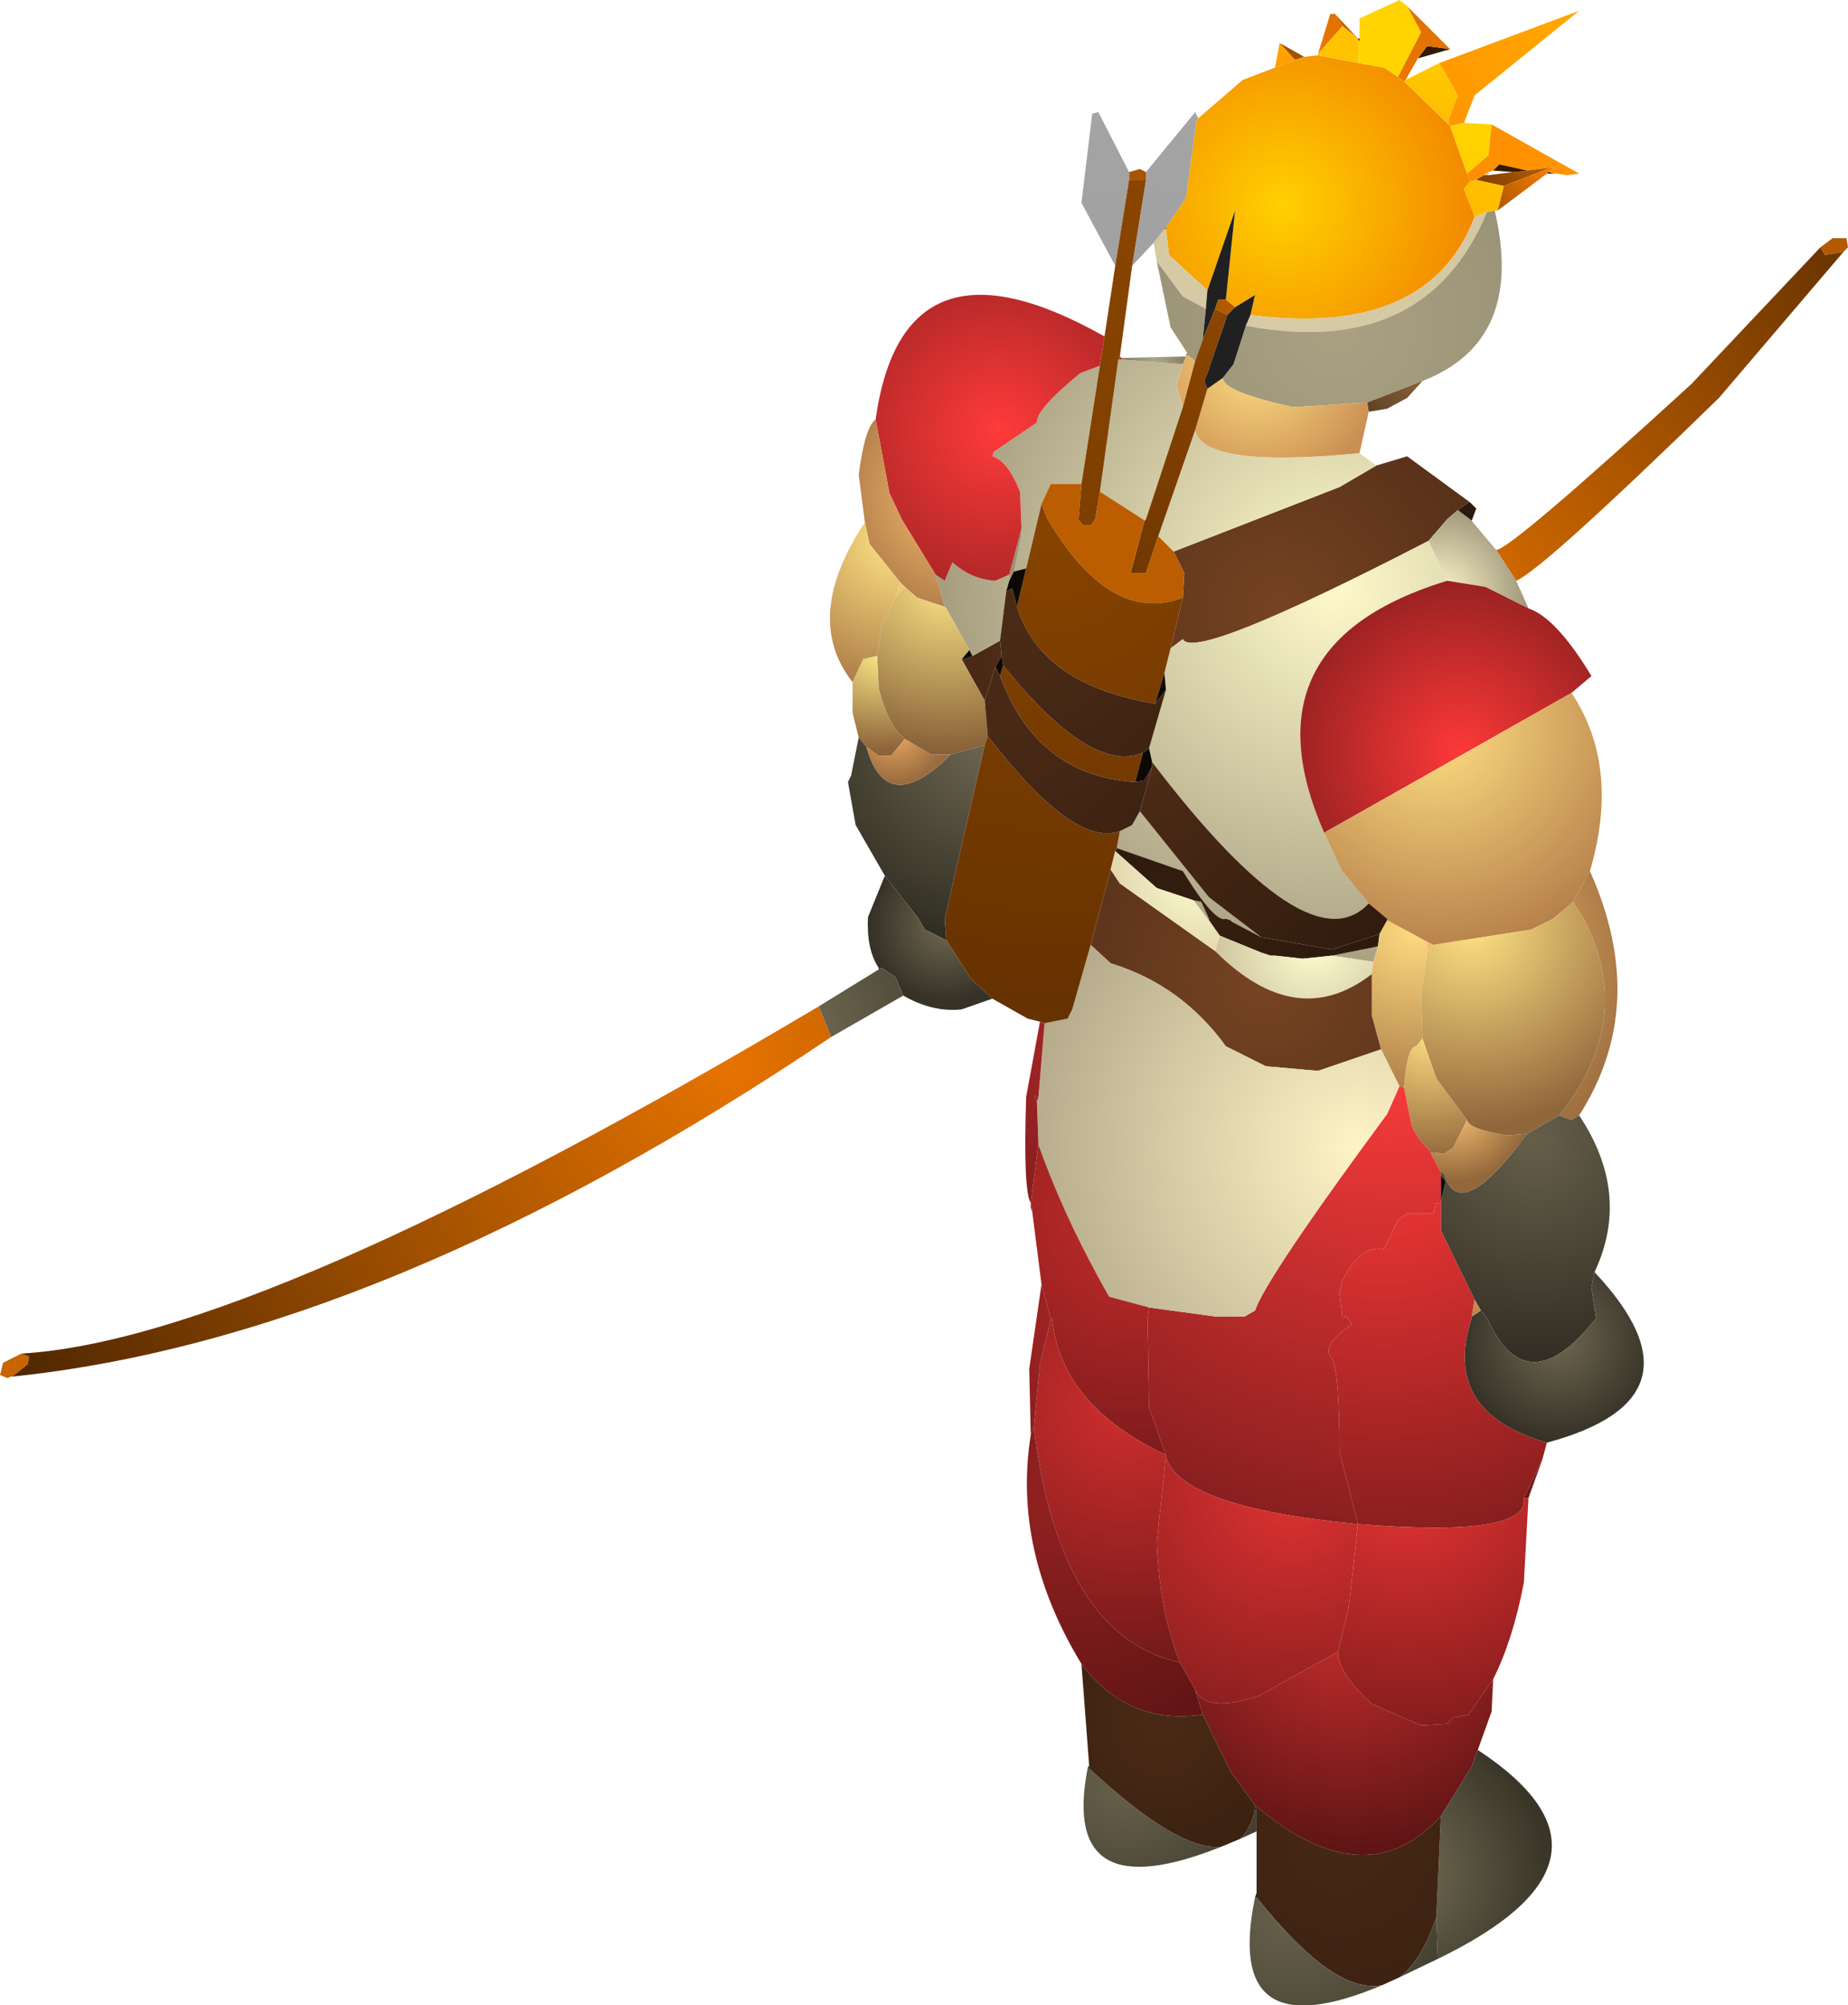 <?xml version="1.0" encoding="UTF-8" standalone="no"?>
<svg xmlns:ffdec="https://www.free-decompiler.com/flash" xmlns:xlink="http://www.w3.org/1999/xlink" ffdec:objectType="shape" height="65.25px" width="60.15px" xmlns="http://www.w3.org/2000/svg">
  <g transform="matrix(1.0, 0.0, 0.0, 1.0, 40.9, 57.85)">
    <path d="M5.25 -55.95 L5.55 -56.35 6.3 -56.25 5.25 -55.95" fill="url(#gradient0)" fill-rule="evenodd" stroke="none"/>
    <path d="M6.3 -56.25 L5.55 -56.35 5.25 -55.95 4.85 -55.25 4.8 -55.2 4.6 -55.35 5.35 -56.8 4.9 -57.65 6.3 -56.25" fill="url(#gradient1)" fill-rule="evenodd" stroke="none"/>
    <path d="M1.55 -56.0 L1.25 -55.9 0.75 -56.45 1.55 -56.0" fill="url(#gradient2)" fill-rule="evenodd" stroke="none"/>
    <path d="M4.6 -55.35 L4.8 -55.2 6.25 -53.8 6.3 -53.75 6.85 -52.2 6.95 -51.95 6.75 -51.7 7.1 -50.8 Q5.6 -46.85 -0.2 -47.6 L-0.05 -48.25 -0.7 -47.85 -1.0 -48.1 -0.7 -51.0 -1.6 -48.4 -2.85 -49.55 -2.95 -50.4 -2.95 -50.45 -2.3 -51.4 -1.95 -53.95 -1.9 -54.0 -0.45 -55.25 0.6 -55.65 1.25 -55.9 1.55 -56.0 2.0 -56.05 3.3 -55.8 4.15 -55.65 4.6 -55.35" fill="url(#gradient3)" fill-rule="evenodd" stroke="none"/>
    <path d="M0.75 -56.45 L1.25 -55.9 0.6 -55.65 0.75 -56.45" fill="url(#gradient4)" fill-rule="evenodd" stroke="none"/>
    <path d="M2.0 -56.1 L2.4 -57.4 2.55 -57.4 2.8 -57.0 2.0 -56.1" fill="url(#gradient5)" fill-rule="evenodd" stroke="none"/>
    <path d="M2.0 -56.1 L2.8 -57.0 3.25 -56.65 3.3 -56.6 3.35 -56.5 3.3 -55.8 2.0 -56.05 2.0 -56.1" fill="url(#gradient6)" fill-rule="evenodd" stroke="none"/>
    <path d="M4.9 -57.65 L5.35 -56.8 4.6 -55.35 4.15 -55.65 3.3 -55.8 3.35 -56.5 3.35 -56.6 3.35 -57.25 4.65 -57.85 4.9 -57.65" fill="url(#gradient7)" fill-rule="evenodd" stroke="none"/>
    <path d="M3.3 -56.6 L3.35 -56.6 3.35 -56.5 3.3 -56.6" fill="url(#gradient8)" fill-rule="evenodd" stroke="none"/>
    <path d="M2.8 -57.0 L2.55 -57.4 3.25 -56.65 2.8 -57.0" fill="url(#gradient9)" fill-rule="evenodd" stroke="none"/>
    <path d="M4.8 -55.2 L4.85 -55.25 5.95 -55.8 6.55 -54.75 6.25 -53.95 6.25 -53.8 4.8 -55.2" fill="url(#gradient10)" fill-rule="evenodd" stroke="none"/>
    <path d="M6.85 -52.2 L6.3 -53.75 6.75 -53.85 7.65 -53.8 7.55 -52.8 6.85 -52.2" fill="url(#gradient11)" fill-rule="evenodd" stroke="none"/>
    <path d="M6.3 -53.75 L6.25 -53.8 6.25 -53.95 6.55 -54.75 5.95 -55.8 10.5 -57.5 7.1 -54.75 6.75 -53.85 6.3 -53.75" fill="url(#gradient12)" fill-rule="evenodd" stroke="none"/>
    <path d="M7.1 -50.8 L6.75 -51.7 6.95 -51.95 7.15 -52.0 8.05 -51.8 7.85 -51.0 7.75 -51.0 7.5 -50.95 7.1 -50.8" fill="url(#gradient13)" fill-rule="evenodd" stroke="none"/>
    <path d="M6.95 -51.95 L6.85 -52.2 7.55 -52.8 7.65 -53.8 10.5 -52.2 10.1 -52.15 9.75 -52.2 9.7 -52.2 9.5 -52.25 9.7 -52.4 9.6 -52.4 8.8 -52.3 7.9 -52.5 7.7 -52.3 7.55 -52.25 7.4 -52.15 7.15 -52.0 6.95 -51.95" fill="url(#gradient14)" fill-rule="evenodd" stroke="none"/>
    <path d="M7.4 -52.15 L7.55 -52.15 8.35 -52.25 8.8 -52.3 9.6 -52.4 8.05 -51.8 7.15 -52.0 7.4 -52.15" fill="url(#gradient15)" fill-rule="evenodd" stroke="none"/>
    <path d="M-2.95 -50.4 L-2.85 -49.55 -1.6 -48.4 -1.65 -47.8 -2.4 -48.2 -3.25 -49.35 -3.35 -49.95 -3.0 -50.4 -2.95 -50.4 M-0.2 -47.6 Q5.6 -46.85 7.1 -50.8 L7.5 -50.95 Q5.5 -46.15 -0.35 -47.25 L-0.2 -47.6 M7.4 -52.15 L7.55 -52.25 7.55 -52.15 7.4 -52.15" fill="url(#gradient16)" fill-rule="evenodd" stroke="none"/>
    <path d="M7.7 -52.3 L7.9 -52.5 8.8 -52.3 8.35 -52.25 7.7 -52.3 M9.5 -52.25 L9.7 -52.2 9.45 -52.2 9.5 -52.25" fill="url(#gradient17)" fill-rule="evenodd" stroke="none"/>
    <path d="M9.6 -52.4 L9.7 -52.4 9.5 -52.25 9.45 -52.2 7.85 -51.0 8.05 -51.8 9.6 -52.4" fill="url(#gradient18)" fill-rule="evenodd" stroke="none"/>
    <path d="M7.5 -50.95 L7.75 -51.0 Q8.75 -46.75 5.4 -45.45 L3.6 -44.75 1.2 -44.6 Q-1.1 -45.1 -1.1 -45.55 L-0.75 -46.0 -0.35 -47.25 Q5.5 -46.15 7.5 -50.95 M-1.65 -47.8 L-1.75 -46.8 -2.0 -46.1 -2.25 -46.3 -2.25 -46.35 -2.8 -47.2 -3.25 -49.35 -2.4 -48.2 -1.65 -47.8" fill="url(#gradient19)" fill-rule="evenodd" stroke="none"/>
    <path d="M18.35 -49.8 L18.75 -50.1 19.2 -50.1 19.25 -49.8 19.1 -49.65 18.5 -49.55 18.35 -49.8" fill="url(#gradient20)" fill-rule="evenodd" stroke="none"/>
    <path d="M18.35 -49.8 L18.5 -49.55 19.1 -49.65 15.05 -44.9 Q9.3 -39.3 8.45 -38.95 L7.8 -39.95 Q8.3 -40.0 14.15 -45.35 L18.35 -49.8" fill="url(#gradient21)" fill-rule="evenodd" stroke="none"/>
    <path d="M3.6 -44.75 L5.4 -45.45 4.9 -44.9 4.25 -44.55 3.65 -44.45 3.6 -44.75" fill="url(#gradient22)" fill-rule="evenodd" stroke="none"/>
    <path d="M-1.1 -45.55 Q-1.1 -45.1 1.2 -44.6 L3.6 -44.75 3.65 -44.45 3.35 -43.1 Q-1.75 -42.6 -2.0 -43.85 L-1.6 -45.2 -1.1 -45.55 M-2.25 -46.3 L-2.0 -46.1 -2.4 -44.6 -2.6 -45.3 -2.4 -46.0 -2.3 -46.25 -2.3 -46.3 -2.25 -46.3" fill="url(#gradient23)" fill-rule="evenodd" stroke="none"/>
    <path d="M-2.7 -39.9 L2.7 -42.0 3.9 -42.7 4.9 -43.0 6.95 -41.5 6.9 -41.5 6.55 -41.25 6.2 -40.95 5.6 -40.25 Q-2.05 -36.3 -2.4 -37.05 L-2.8 -36.75 -2.4 -38.4 -2.35 -39.2 -2.7 -39.9 M-8.35 -37.0 L-8.3 -36.5 -8.5 -36.15 -8.85 -35.05 -9.6 -36.4 -9.5 -36.4 -9.25 -36.5 -8.35 -37.0" fill="url(#gradient24)" fill-rule="evenodd" stroke="none"/>
    <path d="M3.35 -43.1 L3.9 -42.7 2.7 -42.0 -2.7 -39.9 -3.2 -40.4 -2.0 -43.85 Q-1.75 -42.6 3.35 -43.1 M5.6 -40.25 L6.2 -38.95 Q-0.5 -36.9 2.2 -30.75 L2.75 -29.55 3.65 -28.45 Q1.7 -26.35 -3.4 -33.05 L-3.5 -33.5 -2.95 -35.4 -3.0 -35.95 -2.8 -36.75 -2.4 -37.05 Q-2.05 -36.3 5.6 -40.25 M2.45 -26.75 L3.95 -27.05 3.8 -26.55 2.45 -26.75 M0.15 -27.35 L-0.8 -27.85 -0.85 -27.9 -1.0 -27.95 Q-1.35 -27.8 -2.4 -29.5 L-4.55 -30.25 -4.45 -30.8 -4.05 -31.0 -3.8 -31.45 -1.55 -28.65 0.15 -27.35 M-2.05 -28.55 L-1.8 -28.5 -1.55 -27.95 -1.55 -27.9 -1.6 -27.95 -2.05 -28.55 M-4.4 -46.15 L-2.4 -46.0 -2.6 -45.3 -2.4 -44.6 -3.6 -40.95 -3.65 -40.9 -3.7 -40.95 -5.1 -41.85 -4.5 -46.15 -4.4 -46.15 M-7.65 -40.65 L-7.7 -41.85 Q-8.1 -42.85 -8.6 -43.0 L-8.55 -43.15 -7.15 -44.1 Q-7.2 -44.5 -5.75 -45.7 L-5.1 -45.95 -5.7 -42.1 -6.7 -42.1 -7.0 -41.45 -7.5 -39.35 -7.9 -39.25 -7.65 -40.45 -7.65 -40.65 M-8.05 -39.15 L-8.05 -38.95 -8.15 -38.6 -8.35 -37.0 -9.25 -36.5 -9.35 -36.7 -10.1 -38.05 -10.15 -38.1 -10.45 -39.15 -10.15 -38.95 -9.9 -39.55 Q-9.3 -39.0 -8.5 -38.95 L-8.05 -39.15" fill="url(#gradient25)" fill-rule="evenodd" stroke="none"/>
    <path d="M8.45 -38.95 L8.85 -38.05 7.45 -38.75 6.2 -38.95 5.6 -40.25 6.2 -40.95 6.55 -41.25 6.95 -40.95 7.0 -40.9 7.8 -39.95 8.45 -38.95" fill="url(#gradient26)" fill-rule="evenodd" stroke="none"/>
    <path d="M6.95 -41.5 L7.15 -41.3 7.0 -40.9 6.95 -40.95 6.55 -41.25 6.9 -41.5 6.95 -41.5 M-9.35 -36.7 L-9.25 -36.5 -9.5 -36.4 -9.6 -36.4 -9.35 -36.7" fill="url(#gradient27)" fill-rule="evenodd" stroke="none"/>
    <path d="M8.85 -38.05 Q9.75 -37.75 10.9 -35.85 L10.25 -35.3 2.2 -30.75 Q-0.5 -36.9 6.2 -38.95 L7.45 -38.75 8.85 -38.05" fill="url(#gradient28)" fill-rule="evenodd" stroke="none"/>
    <path d="M10.25 -35.3 Q11.85 -32.9 10.85 -29.5 L10.3 -28.5 9.65 -27.95 8.95 -27.6 5.75 -27.1 5.55 -27.2 4.25 -27.9 4.25 -27.95 3.65 -28.45 2.75 -29.55 2.2 -30.75 10.25 -35.3" fill="url(#gradient29)" fill-rule="evenodd" stroke="none"/>
    <path d="M3.65 -28.45 L4.25 -27.95 4.25 -27.9 4.0 -27.45 2.45 -26.95 0.15 -27.35 -1.55 -28.65 -3.8 -31.45 -3.4 -32.9 -3.4 -33.05 Q1.7 -26.35 3.65 -28.45" fill="url(#gradient30)" fill-rule="evenodd" stroke="none"/>
    <path d="M2.45 -26.75 L1.5 -26.65 0.6 -26.75 0.45 -26.75 0.15 -26.85 -1.2 -27.4 -1.55 -27.9 -1.55 -27.95 -1.8 -28.5 -2.05 -28.55 -3.25 -28.95 -4.6 -30.15 -4.55 -30.25 -2.4 -29.5 Q-1.35 -27.8 -1.0 -27.95 L-0.85 -27.9 -0.8 -27.85 0.15 -27.35 2.45 -26.95 4.0 -27.45 3.95 -27.05 2.45 -26.75" fill="url(#gradient31)" fill-rule="evenodd" stroke="none"/>
    <path d="M-1.2 -27.4 L0.15 -26.85 0.45 -26.75 0.6 -26.75 1.5 -26.65 2.45 -26.75 3.8 -26.55 3.75 -26.15 Q1.3 -24.25 -1.35 -26.9 L-1.2 -27.4" fill="url(#gradient32)" fill-rule="evenodd" stroke="none"/>
    <path d="M4.25 -27.9 L5.55 -27.2 5.55 -26.85 5.35 -25.45 5.4 -24.05 5.2 -23.8 Q4.9 -23.8 4.8 -22.45 L4.65 -22.5 4.05 -23.7 3.75 -24.8 3.75 -26.15 3.8 -26.55 3.95 -27.05 4.0 -27.45 4.25 -27.9" fill="url(#gradient33)" fill-rule="evenodd" stroke="none"/>
    <path d="M-1.35 -26.9 Q1.3 -24.25 3.75 -26.15 L3.75 -24.8 4.05 -23.7 2.0 -23.0 0.3 -23.15 -1.0 -23.8 Q-2.45 -25.8 -4.75 -26.5 L-5.4 -27.1 -4.75 -29.55 -4.45 -29.1 -1.35 -26.9" fill="url(#gradient34)" fill-rule="evenodd" stroke="none"/>
    <path d="M10.85 -29.5 Q12.8 -25.15 10.5 -21.55 L10.25 -21.4 9.85 -21.55 Q12.35 -24.65 10.65 -27.95 L10.3 -28.5 10.85 -29.5 M5.55 -27.2 L5.75 -27.1 5.55 -26.85 5.55 -27.2" fill="url(#gradient35)" fill-rule="evenodd" stroke="none"/>
    <path d="M5.75 -27.1 L8.95 -27.6 9.65 -27.95 10.3 -28.5 10.65 -27.95 Q12.35 -24.65 9.85 -21.55 L8.8 -20.95 8.15 -20.9 Q6.9 -21.1 6.85 -21.4 L5.85 -22.75 5.4 -24.05 5.35 -25.45 5.55 -26.85 5.75 -27.1" fill="url(#gradient36)" fill-rule="evenodd" stroke="none"/>
    <path d="M10.5 -21.55 Q12.2 -19.0 11.0 -16.45 L10.9 -15.95 11.05 -14.95 Q8.8 -12.1 7.5 -14.95 L7.3 -15.2 7.1 -15.55 6.0 -17.8 6.0 -18.7 6.0 -18.75 6.15 -19.4 6.0 -19.6 6.0 -19.65 6.1 -19.65 Q6.6 -17.95 8.8 -20.95 L9.85 -21.55 10.25 -21.4 10.5 -21.55" fill="url(#gradient37)" fill-rule="evenodd" stroke="none"/>
    <path d="M11.0 -16.45 Q14.85 -12.35 9.45 -10.9 6.0 -11.9 7.0 -14.95 L7.0 -15.0 7.3 -15.2 7.5 -14.95 Q8.8 -12.1 11.05 -14.95 L10.9 -15.95 11.0 -16.45" fill="url(#gradient38)" fill-rule="evenodd" stroke="none"/>
    <path d="M4.8 -22.45 Q4.9 -23.8 5.2 -23.8 L5.4 -24.05 5.85 -22.75 6.85 -21.4 6.4 -20.5 6.1 -20.3 5.7 -20.35 5.65 -20.4 Q5.25 -20.75 5.05 -21.2 L4.8 -22.45" fill="url(#gradient39)" fill-rule="evenodd" stroke="none"/>
    <path d="M6.85 -21.4 Q6.9 -21.1 8.15 -20.9 L8.8 -20.95 Q6.6 -17.95 6.1 -19.65 L6.0 -19.7 5.65 -20.35 5.7 -20.35 6.1 -20.3 6.4 -20.5 6.85 -21.4" fill="url(#gradient40)" fill-rule="evenodd" stroke="none"/>
    <path d="M5.7 -20.35 L5.65 -20.35 5.65 -20.4 5.7 -20.35" fill="url(#gradient41)" fill-rule="evenodd" stroke="none"/>
    <path d="M4.65 -22.5 L4.8 -22.45 5.05 -21.2 Q5.25 -20.75 5.65 -20.4 L5.65 -20.35 6.0 -19.7 6.0 -19.65 6.0 -19.6 6.0 -18.75 6.0 -18.7 5.85 -18.7 5.75 -18.35 4.9 -18.35 4.6 -18.15 4.15 -17.2 Q3.4 -17.35 2.8 -16.2 L2.7 -15.8 2.8 -14.95 2.85 -14.95 2.9 -15.05 3.1 -14.75 Q2.15 -14.1 2.4 -13.7 2.7 -13.45 2.7 -10.6 L3.3 -8.25 Q-2.5 -8.8 -2.95 -10.45 L-2.95 -10.5 -3.5 -12.05 -3.55 -14.95 -3.5 -15.3 -1.3 -15.0 -0.4 -15.0 -0.05 -15.2 Q0.3 -16.25 4.25 -21.6 L4.65 -22.5" fill="url(#gradient42)" fill-rule="evenodd" stroke="none"/>
    <path d="M6.0 -19.7 L6.1 -19.65 6.0 -19.65 6.0 -19.7" fill="url(#gradient43)" fill-rule="evenodd" stroke="none"/>
    <path d="M6.0 -19.6 L6.15 -19.4 6.0 -18.75 6.0 -19.6" fill="url(#gradient44)" fill-rule="evenodd" stroke="none"/>
    <path d="M9.45 -10.9 L9.3 -10.35 8.7 -9.1 Q8.9 -7.8 3.3 -8.25 L2.7 -10.6 Q2.7 -13.45 2.4 -13.7 2.15 -14.1 3.1 -14.75 L2.9 -15.05 2.85 -14.95 2.8 -14.95 2.7 -15.8 2.8 -16.2 Q3.4 -17.35 4.15 -17.2 L4.6 -18.15 4.9 -18.35 5.75 -18.35 5.85 -18.7 6.0 -18.7 6.0 -17.8 7.1 -15.55 7.0 -15.0 7.0 -14.95 Q6.0 -11.9 9.45 -10.9" fill="url(#gradient45)" fill-rule="evenodd" stroke="none"/>
    <path d="M4.05 -23.7 L4.65 -22.5 4.25 -21.6 Q0.3 -16.25 -0.05 -15.2 L-0.4 -15.0 -1.3 -15.0 -3.5 -15.3 -4.8 -15.65 Q-6.25 -18.2 -7.1 -20.6 L-7.15 -22.0 -7.1 -22.15 -6.9 -24.55 -6.15 -24.7 -6.0 -25.0 -5.4 -27.1 -4.75 -26.5 Q-2.45 -25.8 -1.0 -23.8 L0.3 -23.15 2.0 -23.0 4.05 -23.7" fill="url(#gradient46)" fill-rule="evenodd" stroke="none"/>
    <path d="M7.1 -15.55 L7.3 -15.2 7.0 -15.0 7.1 -15.55" fill="url(#gradient47)" fill-rule="evenodd" stroke="none"/>
    <path d="M8.85 -9.1 L8.7 -6.35 Q8.35 -4.5 7.7 -3.2 L6.9 -2.05 6.4 -1.95 6.2 -1.75 5.35 -1.7 3.75 -2.4 Q2.65 -3.4 2.65 -4.1 L3.0 -5.55 3.3 -8.25 Q8.9 -7.8 8.7 -9.1 L8.85 -9.1" fill="url(#gradient48)" fill-rule="evenodd" stroke="none"/>
    <path d="M9.3 -10.35 L8.85 -9.1 8.7 -9.1 9.3 -10.35" fill="url(#gradient49)" fill-rule="evenodd" stroke="none"/>
    <path d="M7.7 -3.2 L7.65 -2.15 7.2 -0.9 7.0 -0.35 6.0 1.25 Q3.55 3.95 -0.05 0.9 L-0.85 -0.2 -1.75 -2.05 -2.0 -2.85 Q-1.65 -2.1 0.05 -2.65 L2.65 -4.1 Q2.65 -3.4 3.75 -2.4 L5.35 -1.7 6.2 -1.75 6.4 -1.95 6.9 -2.05 7.7 -3.2" fill="url(#gradient50)" fill-rule="evenodd" stroke="none"/>
    <path d="M2.65 -4.1 L0.05 -2.65 Q-1.65 -2.1 -2.0 -2.85 L-2.0 -2.9 -2.05 -2.95 -2.5 -3.75 Q-3.15 -5.4 -3.25 -7.65 L-2.95 -10.45 Q-2.5 -8.8 3.3 -8.25 L3.0 -5.55 2.65 -4.1" fill="url(#gradient51)" fill-rule="evenodd" stroke="none"/>
    <path d="M7.2 -0.9 Q12.6 2.65 5.9 5.9 L5.85 4.55 6.0 1.25 7.0 -0.35 7.2 -0.9" fill="url(#gradient52)" fill-rule="evenodd" stroke="none"/>
    <path d="M-4.6 -49.2 L-5.7 -51.25 -5.35 -54.15 -5.15 -54.2 -4.15 -52.25 -4.15 -52.0 -4.6 -49.2" fill="url(#gradient53)" fill-rule="evenodd" stroke="none"/>
    <path d="M-1.9 -54.0 L-1.95 -53.95 -2.3 -51.4 -2.95 -50.45 -3.0 -50.4 -3.35 -49.95 -4.05 -49.2 -3.6 -52.0 -3.6 -52.25 -2.0 -54.2 -1.9 -54.0" fill="url(#gradient54)" fill-rule="evenodd" stroke="none"/>
    <path d="M-4.15 -52.25 L-3.8 -52.35 -3.6 -52.25 -3.6 -52.0 -4.15 -52.0 -4.15 -52.25" fill="url(#gradient55)" fill-rule="evenodd" stroke="none"/>
    <path d="M-2.95 -50.45 L-2.95 -50.4 -3.0 -50.4 -2.95 -50.45" fill="url(#gradient56)" fill-rule="evenodd" stroke="none"/>
    <path d="M-4.95 -46.9 L-4.6 -49.2 -4.15 -52.0 -3.6 -52.0 -4.05 -49.2 -4.45 -46.25 -4.5 -46.15 -5.1 -41.85 -5.25 -40.95 -5.4 -40.75 -5.65 -40.75 -5.8 -40.95 -5.7 -42.1 -5.1 -45.95 -4.95 -46.9" fill="url(#gradient57)" fill-rule="evenodd" stroke="none"/>
    <path d="M-40.5 -13.05 L-40.55 -13.05 -40.65 -13.0 -40.9 -13.1 -40.8 -13.5 -40.2 -13.8 -39.95 -13.7 -40.0 -13.45 -40.5 -13.05" fill="url(#gradient58)" fill-rule="evenodd" stroke="none"/>
    <path d="M-1.0 -48.1 L-0.7 -47.85 -0.95 -47.6 -1.35 -47.8 -1.25 -48.1 -1.0 -48.1" fill="url(#gradient59)" fill-rule="evenodd" stroke="none"/>
    <path d="M-1.6 -48.4 L-0.7 -51.0 -1.0 -48.1 -1.25 -48.1 -1.35 -47.8 -1.75 -46.8 -1.65 -47.8 -1.6 -48.4" fill="url(#gradient60)" fill-rule="evenodd" stroke="none"/>
    <path d="M-2.0 -43.85 L-3.2 -40.4 -3.6 -39.2 -4.1 -39.2 -3.65 -40.9 -3.6 -40.95 -2.4 -44.6 -2.0 -46.1 -1.75 -46.8 -1.35 -47.8 -0.95 -47.6 -1.6 -45.7 -1.7 -45.45 -1.6 -45.2 -2.0 -43.85" fill="url(#gradient61)" fill-rule="evenodd" stroke="none"/>
    <path d="M-0.7 -47.85 L-0.05 -48.25 -0.2 -47.6 -0.35 -47.25 -0.75 -46.0 -1.1 -45.55 -1.6 -45.2 -1.7 -45.45 -1.6 -45.7 -0.95 -47.6 -0.7 -47.85" fill="url(#gradient62)" fill-rule="evenodd" stroke="none"/>
    <path d="M-12.4 -44.2 Q-11.5 -50.6 -4.95 -46.9 L-5.1 -45.95 -5.75 -45.7 Q-7.2 -44.5 -7.15 -44.1 L-8.55 -43.15 -8.6 -43.0 Q-8.1 -42.85 -7.7 -41.85 L-7.65 -40.65 -7.7 -40.45 -8.05 -39.15 -8.5 -38.95 Q-9.3 -39.0 -9.9 -39.55 L-10.15 -38.95 -10.45 -39.15 -11.55 -40.95 -11.95 -41.8 -12.4 -44.2 M-4.4 -46.2 L-4.4 -46.15 -4.5 -46.15 -4.45 -46.25 -4.4 -46.2" fill="url(#gradient63)" fill-rule="evenodd" stroke="none"/>
    <path d="M-4.4 -46.15 L-4.4 -46.2 -2.3 -46.25 -2.4 -46.0 -4.4 -46.15" fill="url(#gradient64)" fill-rule="evenodd" stroke="none"/>
    <path d="M-2.25 -46.35 L-2.25 -46.3 -2.3 -46.3 -2.25 -46.35" fill="url(#gradient65)" fill-rule="evenodd" stroke="none"/>
    <path d="M-3.2 -40.4 L-2.7 -39.9 -2.35 -39.2 -2.4 -38.4 Q-4.75 -37.5 -6.8 -40.95 L-7.0 -41.45 -6.7 -42.1 -5.7 -42.1 -5.8 -40.95 -5.65 -40.75 -5.4 -40.75 -5.25 -40.95 -5.1 -41.85 -3.7 -40.95 -3.65 -40.9 -4.1 -39.2 -3.6 -39.2 -3.2 -40.4" fill="url(#gradient66)" fill-rule="evenodd" stroke="none"/>
    <path d="M-7.05 -24.6 L-7.45 -24.7 -8.6 -25.35 -9.3 -26.0 -10.1 -27.25 -10.15 -27.95 -8.85 -33.6 -8.75 -33.9 Q-5.95 -30.25 -4.45 -30.8 L-4.55 -30.25 -4.6 -30.15 -4.75 -29.55 -5.4 -27.1 -6.0 -25.0 -6.15 -24.7 -6.9 -24.55 -7.05 -24.6 M-7.0 -41.45 L-6.8 -40.95 Q-4.75 -37.5 -2.4 -38.4 L-2.8 -36.75 -3.0 -35.95 -3.3 -34.95 Q-7.0 -35.55 -7.8 -38.1 L-7.5 -39.35 -7.0 -41.45 M-8.25 -36.2 Q-5.4 -32.65 -3.7 -33.35 L-3.95 -32.4 Q-7.15 -32.6 -8.35 -35.85 L-8.25 -36.2" fill="url(#gradient67)" fill-rule="evenodd" stroke="none"/>
    <path d="M-7.65 -40.45 L-7.7 -40.45 -7.65 -40.65 -7.65 -40.45" fill="url(#gradient68)" fill-rule="evenodd" stroke="none"/>
    <path d="M-7.7 -40.45 L-7.65 -40.45 -7.9 -39.25 -8.05 -38.95 -8.05 -39.15 -7.7 -40.45" fill="url(#gradient69)" fill-rule="evenodd" stroke="none"/>
    <path d="M-8.05 -38.95 L-7.9 -39.25 -7.5 -39.35 -7.8 -38.1 -7.95 -38.7 -8.15 -38.6 -8.05 -38.95 M-2.95 -35.4 L-3.3 -34.95 -3.0 -35.95 -2.95 -35.4" fill="url(#gradient70)" fill-rule="evenodd" stroke="none"/>
    <path d="M-8.15 -38.6 L-7.95 -38.7 -7.8 -38.1 Q-7.0 -35.55 -3.3 -34.95 L-2.95 -35.4 -3.5 -33.5 -3.7 -33.35 Q-5.4 -32.65 -8.25 -36.2 L-8.3 -36.5 -8.35 -37.0 -8.15 -38.6" fill="url(#gradient71)" fill-rule="evenodd" stroke="none"/>
    <path d="M-12.75 -40.85 L-12.95 -42.4 Q-12.75 -43.95 -12.4 -44.2 L-11.95 -41.8 -11.55 -40.95 -10.45 -39.15 -10.15 -38.1 -11.05 -38.4 -11.45 -38.75 -11.6 -38.9 -12.6 -40.15 -12.75 -40.85" fill="url(#gradient72)" fill-rule="evenodd" stroke="none"/>
    <path d="M-13.15 -35.65 Q-14.8 -37.75 -12.75 -40.85 L-12.6 -40.15 -11.6 -38.9 -11.75 -38.4 -12.2 -37.45 -12.35 -36.5 -12.8 -36.4 -13.15 -35.65" fill="url(#gradient73)" fill-rule="evenodd" stroke="none"/>
    <path d="M-11.6 -38.9 L-11.45 -38.75 -11.75 -38.4 -11.6 -38.9" fill="url(#gradient74)" fill-rule="evenodd" stroke="none"/>
    <path d="M-10.15 -38.1 L-10.1 -38.05 -9.35 -36.7 -9.6 -36.4 -8.85 -35.05 -8.75 -33.9 -8.85 -33.6 -9.95 -33.3 -10.6 -33.3 -11.45 -33.8 Q-12.0 -34.25 -12.3 -35.45 L-12.35 -36.5 -12.2 -37.45 -11.75 -38.4 -11.45 -38.75 -11.05 -38.4 -10.15 -38.1" fill="url(#gradient75)" fill-rule="evenodd" stroke="none"/>
    <path d="M-12.95 -33.85 L-13.15 -34.65 -13.15 -35.65 -12.8 -36.4 -12.35 -36.5 -12.3 -35.45 Q-12.0 -34.25 -11.45 -33.8 L-11.9 -33.25 -12.3 -33.25 -12.7 -33.55 -12.7 -33.6 -12.75 -33.6 -12.95 -33.85" fill="url(#gradient76)" fill-rule="evenodd" stroke="none"/>
    <path d="M-12.1 -29.35 L-13.05 -31.0 -13.3 -32.4 -13.2 -32.6 -12.95 -33.85 -12.75 -33.6 -12.7 -33.55 Q-12.05 -31.2 -9.95 -33.3 L-8.85 -33.6 -10.15 -27.95 -10.1 -27.25 -10.8 -27.6 -11.0 -27.95 -12.1 -29.35" fill="url(#gradient77)" fill-rule="evenodd" stroke="none"/>
    <path d="M-12.7 -33.55 L-12.75 -33.6 -12.7 -33.6 -12.7 -33.55" fill="url(#gradient78)" fill-rule="evenodd" stroke="none"/>
    <path d="M-12.7 -33.55 L-12.3 -33.25 -11.9 -33.25 -11.45 -33.8 -10.6 -33.3 -9.95 -33.3 Q-12.05 -31.2 -12.7 -33.55" fill="url(#gradient79)" fill-rule="evenodd" stroke="none"/>
    <path d="M-8.6 -25.35 L-9.6 -25.0 Q-10.55 -24.9 -11.5 -25.45 L-11.75 -26.05 -12.2 -26.35 -12.3 -26.35 Q-12.7 -26.95 -12.65 -28.0 L-12.1 -29.35 -11.0 -27.95 -10.8 -27.6 -10.1 -27.25 -9.3 -26.0 -8.6 -25.35" fill="url(#gradient80)" fill-rule="evenodd" stroke="none"/>
    <path d="M-12.3 -26.3 L-12.3 -26.35 -12.2 -26.35 -12.3 -26.3" fill="url(#gradient81)" fill-rule="evenodd" stroke="none"/>
    <path d="M-11.5 -25.45 L-13.85 -24.1 -14.25 -25.1 -12.3 -26.3 -12.2 -26.35 -11.75 -26.05 -11.5 -25.45" fill="url(#gradient82)" fill-rule="evenodd" stroke="none"/>
    <path d="M-8.3 -36.5 L-8.25 -36.2 -8.35 -35.85 -8.5 -36.15 -8.3 -36.5 M-3.7 -33.35 L-3.5 -33.5 -3.4 -33.05 -3.4 -32.9 -3.65 -32.45 -3.95 -32.4 -3.7 -33.35" fill="url(#gradient83)" fill-rule="evenodd" stroke="none"/>
    <path d="M-8.75 -33.9 L-8.85 -35.05 -8.5 -36.15 -8.35 -35.85 Q-7.15 -32.6 -3.95 -32.4 L-3.65 -32.45 -3.4 -32.9 -3.8 -31.45 -4.05 -31.0 -4.45 -30.8 Q-5.95 -30.25 -8.75 -33.9" fill="url(#gradient84)" fill-rule="evenodd" stroke="none"/>
    <path d="M-4.6 -30.15 L-3.25 -28.95 -2.05 -28.55 -1.6 -27.95 -1.55 -27.9 -1.2 -27.4 -1.35 -26.9 -4.45 -29.1 -4.75 -29.55 -4.6 -30.15" fill="url(#gradient85)" fill-rule="evenodd" stroke="none"/>
    <path d="M-13.85 -24.1 Q-28.4 -14.3 -40.5 -13.05 L-40.0 -13.45 -39.95 -13.7 -40.2 -13.8 Q-32.5 -14.25 -14.25 -25.1 L-13.85 -24.1" fill="url(#gradient86)" fill-rule="evenodd" stroke="none"/>
    <path d="M-7.3 -18.4 L-7.35 -18.55 -7.3 -18.55 -7.3 -18.4 M-7.35 -18.7 Q-7.6 -19.1 -7.5 -22.15 L-7.05 -24.6 -6.9 -24.55 -7.1 -22.15 -7.25 -22.2 -7.15 -22.0 -7.1 -20.6 -7.35 -18.7" fill="url(#gradient87)" fill-rule="evenodd" stroke="none"/>
    <path d="M-7.0 -16.05 L-7.3 -18.4 -7.3 -18.55 -7.35 -18.65 -7.35 -18.7 -7.1 -20.6 Q-6.25 -18.2 -4.8 -15.65 L-3.5 -15.3 -3.55 -14.95 -3.5 -12.05 -2.95 -10.5 Q-6.35 -12.1 -6.65 -14.9 L-6.65 -14.95 -6.7 -14.95 -7.0 -16.05 M-7.1 -22.15 L-7.15 -22.0 -7.25 -22.2 -7.1 -22.15" fill="url(#gradient88)" fill-rule="evenodd" stroke="none"/>
    <path d="M-7.35 -18.55 L-7.35 -18.65 -7.3 -18.55 -7.35 -18.55 M-6.65 -14.9 L-6.7 -14.9 -6.7 -14.95 -6.65 -14.95 -6.65 -14.9" fill="url(#gradient89)" fill-rule="evenodd" stroke="none"/>
    <path d="M-2.95 -10.45 L-3.25 -7.65 Q-3.15 -5.4 -2.5 -3.75 -6.4 -4.6 -7.25 -11.4 L-7.05 -13.45 -6.7 -14.9 -6.65 -14.9 Q-6.35 -12.1 -2.95 -10.5 L-2.95 -10.45" fill="url(#gradient90)" fill-rule="evenodd" stroke="none"/>
    <path d="M-7.35 -11.15 L-7.4 -13.3 -7.0 -16.05 -6.7 -14.95 -6.7 -14.9 -7.05 -13.45 -7.25 -11.4 -7.35 -11.15" fill="url(#gradient91)" fill-rule="evenodd" stroke="none"/>
    <path d="M-5.7 -3.7 Q-7.95 -7.4 -7.35 -11.15 L-7.25 -11.4 Q-6.4 -4.6 -2.5 -3.75 L-2.05 -2.95 -2.0 -2.9 -2.0 -2.85 -1.75 -2.05 Q-4.2 -1.7 -5.7 -3.7" fill="url(#gradient92)" fill-rule="evenodd" stroke="none"/>
    <path d="M-5.5 -0.3 L-5.45 -0.4 -5.45 -0.3 -5.5 -0.3" fill="url(#gradient93)" fill-rule="evenodd" stroke="none"/>
    <path d="M0.0 1.75 L-0.55 2.0 Q-0.2 1.7 -0.05 1.05 L0.0 1.05 0.0 1.75 M-1.15 2.25 Q-6.4 4.35 -5.5 -0.3 L-5.45 -0.3 Q-2.55 2.4 -1.15 2.25" fill="url(#gradient94)" fill-rule="evenodd" stroke="none"/>
    <path d="M-0.55 2.0 L-1.15 2.25 Q-2.55 2.4 -5.45 -0.3 L-5.45 -0.4 -5.7 -3.7 Q-4.2 -1.7 -1.75 -2.05 L-0.85 -0.2 -0.05 0.9 -0.05 0.95 -0.05 1.05 Q-0.2 1.7 -0.55 2.0" fill="url(#gradient95)" fill-rule="evenodd" stroke="none"/>
    <path d="M4.65 6.5 L4.1 6.75 Q2.55 7.1 0.0 3.9 L0.0 3.75 0.0 1.75 0.0 1.05 -0.05 0.95 -0.05 0.9 Q3.55 3.95 6.0 1.25 L5.85 4.55 Q5.35 6.0 4.65 6.5" fill="url(#gradient96)" fill-rule="evenodd" stroke="none"/>
    <path d="M-0.05 3.9 L0.0 3.75 0.0 3.9 -0.05 3.9 M0.0 1.05 L-0.05 1.05 -0.05 0.95 0.0 1.05" fill="url(#gradient97)" fill-rule="evenodd" stroke="none"/>
    <path d="M5.9 5.9 L4.65 6.5 Q5.35 6.0 5.85 4.55 L5.9 5.9 M4.1 6.75 Q-1.1 8.95 -0.05 3.9 L0.0 3.9 Q2.55 7.1 4.1 6.75" fill="url(#gradient98)" fill-rule="evenodd" stroke="none"/>
  </g>
  <defs>
    <radialGradient cx="0" cy="0" gradientTransform="matrix(0.002, 0.0, 0.0, 0.002, 5.35, -56.45)" gradientUnits="userSpaceOnUse" id="gradient0" r="819.2" spreadMethod="pad">
      <stop offset="0.0" stop-color="#331a00"/>
      <stop offset="1.0" stop-color="#331a00"/>
    </radialGradient>
    <radialGradient cx="0" cy="0" gradientTransform="matrix(0.007, 0.0, 0.0, 0.007, 2.95, -52.4)" gradientUnits="userSpaceOnUse" id="gradient1" r="819.2" spreadMethod="pad">
      <stop offset="0.0" stop-color="#ff8000"/>
      <stop offset="1.0" stop-color="#df7000"/>
    </radialGradient>
    <radialGradient cx="0" cy="0" gradientTransform="matrix(0.003, 0.0, 0.0, 0.003, 2.55, -54.7)" gradientUnits="userSpaceOnUse" id="gradient2" r="819.2" spreadMethod="pad">
      <stop offset="0.0" stop-color="#a65400"/>
      <stop offset="1.0" stop-color="#a15100"/>
    </radialGradient>
    <radialGradient cx="0" cy="0" gradientTransform="matrix(0.008, 0.0, 0.0, 0.008, 0.85, -51.2)" gradientUnits="userSpaceOnUse" id="gradient3" r="819.2" spreadMethod="pad">
      <stop offset="0.0" stop-color="#ffd000"/>
      <stop offset="1.0" stop-color="#f28500"/>
    </radialGradient>
    <radialGradient cx="0" cy="0" gradientTransform="matrix(0.003, 0.0, 0.0, 0.003, 0.6, -56.6)" gradientUnits="userSpaceOnUse" id="gradient4" r="819.2" spreadMethod="pad">
      <stop offset="0.0" stop-color="#ffa400"/>
      <stop offset="1.0" stop-color="#ff9800"/>
    </radialGradient>
    <radialGradient cx="0" cy="0" gradientTransform="matrix(0.002, 0.0, 0.0, 0.002, 1.85, -56.0)" gradientUnits="userSpaceOnUse" id="gradient5" r="819.2" spreadMethod="pad">
      <stop offset="0.0" stop-color="#ef7800"/>
      <stop offset="1.0" stop-color="#df7000"/>
    </radialGradient>
    <radialGradient cx="0" cy="0" gradientTransform="matrix(0.006, 0.0, 0.0, 0.006, 2.4, -52.3)" gradientUnits="userSpaceOnUse" id="gradient6" r="819.2" spreadMethod="pad">
      <stop offset="0.0" stop-color="#ffcd00"/>
      <stop offset="1.0" stop-color="#ffc100"/>
    </radialGradient>
    <radialGradient cx="0" cy="0" gradientTransform="matrix(0.007, 0.0, 0.0, 0.007, 2.95, -52.4)" gradientUnits="userSpaceOnUse" id="gradient7" r="819.2" spreadMethod="pad">
      <stop offset="0.0" stop-color="#ffd700"/>
      <stop offset="1.0" stop-color="#ffd300"/>
    </radialGradient>
    <radialGradient cx="0" cy="0" gradientTransform="matrix(0.006, 0.0, 0.0, 0.006, 3.3, -57.35)" gradientUnits="userSpaceOnUse" id="gradient8" r="819.2" spreadMethod="pad">
      <stop offset="0.0" stop-color="#331a00"/>
      <stop offset="1.0" stop-color="#331a00"/>
    </radialGradient>
    <radialGradient cx="0" cy="0" gradientTransform="matrix(0.002, 0.0, 0.0, 0.002, 2.4, -57.65)" gradientUnits="userSpaceOnUse" id="gradient9" r="819.2" spreadMethod="pad">
      <stop offset="0.0" stop-color="#c76400"/>
      <stop offset="1.0" stop-color="#bc5e00"/>
    </radialGradient>
    <radialGradient cx="0" cy="0" gradientTransform="matrix(0.006, 0.0, 0.0, 0.006, 5.85, -55.95)" gradientUnits="userSpaceOnUse" id="gradient10" r="819.2" spreadMethod="pad">
      <stop offset="0.0" stop-color="#ffca00"/>
      <stop offset="1.0" stop-color="#ffad00"/>
    </radialGradient>
    <radialGradient cx="0" cy="0" gradientTransform="matrix(0.005, 0.0, 0.0, 0.005, 7.55, -53.95)" gradientUnits="userSpaceOnUse" id="gradient11" r="819.2" spreadMethod="pad">
      <stop offset="0.0" stop-color="#ffd400"/>
      <stop offset="1.0" stop-color="#ffc900"/>
    </radialGradient>
    <radialGradient cx="0" cy="0" gradientTransform="matrix(0.01, 0.0, 0.0, 0.01, 10.5, -57.65)" gradientUnits="userSpaceOnUse" id="gradient12" r="819.2" spreadMethod="pad">
      <stop offset="0.0" stop-color="#ffa800"/>
      <stop offset="1.0" stop-color="#ff9000"/>
    </radialGradient>
    <radialGradient cx="0" cy="0" gradientTransform="matrix(0.004, 0.0, 0.0, 0.004, 8.0, -51.9)" gradientUnits="userSpaceOnUse" id="gradient13" r="819.2" spreadMethod="pad">
      <stop offset="0.0" stop-color="#ffc200"/>
      <stop offset="1.0" stop-color="#ffb200"/>
    </radialGradient>
    <radialGradient cx="0" cy="0" gradientTransform="matrix(0.007, 0.0, 0.0, 0.007, 10.45, -52.2)" gradientUnits="userSpaceOnUse" id="gradient14" r="819.2" spreadMethod="pad">
      <stop offset="0.0" stop-color="#ff9500"/>
      <stop offset="1.0" stop-color="#fb8a00"/>
    </radialGradient>
    <radialGradient cx="0" cy="0" gradientTransform="matrix(0.003, 0.0, 0.0, 0.003, 9.65, -52.6)" gradientUnits="userSpaceOnUse" id="gradient15" r="819.2" spreadMethod="pad">
      <stop offset="0.0" stop-color="#bf6000"/>
      <stop offset="1.0" stop-color="#7f4000"/>
    </radialGradient>
    <radialGradient cx="0" cy="0" gradientTransform="matrix(0.011, 0.0, 0.0, 0.011, 0.65, -47.1)" gradientUnits="userSpaceOnUse" id="gradient16" r="819.2" spreadMethod="pad">
      <stop offset="0.0" stop-color="#d6cba5"/>
      <stop offset="1.0" stop-color="#d3c8a2"/>
    </radialGradient>
    <radialGradient cx="0" cy="0" gradientTransform="matrix(0.003, 0.0, 0.0, 0.003, 7.7, -52.6)" gradientUnits="userSpaceOnUse" id="gradient17" r="819.2" spreadMethod="pad">
      <stop offset="0.0" stop-color="#331a00"/>
      <stop offset="1.0" stop-color="#331a00"/>
    </radialGradient>
    <radialGradient cx="0" cy="0" gradientTransform="matrix(0.003, 0.0, 0.0, 0.003, 9.65, -52.6)" gradientUnits="userSpaceOnUse" id="gradient18" r="819.2" spreadMethod="pad">
      <stop offset="0.0" stop-color="#ff8200"/>
      <stop offset="1.0" stop-color="#ac5600"/>
    </radialGradient>
    <radialGradient cx="0" cy="0" gradientTransform="matrix(0.008, 0.0, 0.0, 0.008, 2.6, -47.2)" gradientUnits="userSpaceOnUse" id="gradient19" r="819.2" spreadMethod="pad">
      <stop offset="0.0" stop-color="#aaa183"/>
      <stop offset="1.0" stop-color="#9b9377"/>
    </radialGradient>
    <radialGradient cx="0" cy="0" gradientTransform="matrix(0.001, 0.0, 0.0, 0.001, 18.3, -49.9)" gradientUnits="userSpaceOnUse" id="gradient20" r="819.2" spreadMethod="pad">
      <stop offset="0.0" stop-color="#b35a00"/>
      <stop offset="1.0" stop-color="#b35900"/>
    </radialGradient>
    <radialGradient cx="0" cy="0" gradientTransform="matrix(0.022, 0.0, 0.0, 0.022, 5.25, -37.65)" gradientUnits="userSpaceOnUse" id="gradient21" r="819.2" spreadMethod="pad">
      <stop offset="0.0" stop-color="#e37200"/>
      <stop offset="1.0" stop-color="#6b3500"/>
    </radialGradient>
    <radialGradient cx="0" cy="0" gradientTransform="matrix(0.003, 0.0, 0.0, 0.003, 5.4, -45.8)" gradientUnits="userSpaceOnUse" id="gradient22" r="819.2" spreadMethod="pad">
      <stop offset="0.0" stop-color="#8f653b"/>
      <stop offset="1.0" stop-color="#583e24"/>
    </radialGradient>
    <radialGradient cx="0" cy="0" gradientTransform="matrix(0.005, 0.0, 0.0, 0.005, 0.0, -46.0)" gradientUnits="userSpaceOnUse" id="gradient23" r="819.2" spreadMethod="pad">
      <stop offset="0.0" stop-color="#ffde81"/>
      <stop offset="1.0" stop-color="#ca8f53"/>
    </radialGradient>
    <radialGradient cx="0" cy="0" gradientTransform="matrix(0.013, 0.0, 0.0, 0.013, 0.7, -38.05)" gradientUnits="userSpaceOnUse" id="gradient24" r="819.2" spreadMethod="pad">
      <stop offset="0.0" stop-color="#764322"/>
      <stop offset="1.0" stop-color="#472814"/>
    </radialGradient>
    <radialGradient cx="0" cy="0" gradientTransform="matrix(0.016, 0.0, 0.0, 0.016, 2.5, -38.8)" gradientUnits="userSpaceOnUse" id="gradient25" r="819.2" spreadMethod="pad">
      <stop offset="0.0" stop-color="#fffacb"/>
      <stop offset="1.0" stop-color="#a49b7e"/>
    </radialGradient>
    <radialGradient cx="0" cy="0" gradientTransform="matrix(0.004, 0.0, 0.0, 0.004, 5.95, -38.5)" gradientUnits="userSpaceOnUse" id="gradient26" r="819.2" spreadMethod="pad">
      <stop offset="0.0" stop-color="#fff8ca"/>
      <stop offset="1.0" stop-color="#91896f"/>
    </radialGradient>
    <radialGradient cx="0" cy="0" gradientTransform="matrix(0.021, 0.0, 0.0, 0.021, 6.95, -41.6)" gradientUnits="userSpaceOnUse" id="gradient27" r="819.2" spreadMethod="pad">
      <stop offset="0.0" stop-color="#2d1a0d"/>
      <stop offset="1.0" stop-color="#0e0804"/>
    </radialGradient>
    <radialGradient cx="0" cy="0" gradientTransform="matrix(0.007, 0.0, 0.0, 0.007, 6.6, -33.4)" gradientUnits="userSpaceOnUse" id="gradient28" r="819.2" spreadMethod="pad">
      <stop offset="0.0" stop-color="#fd3838"/>
      <stop offset="1.0" stop-color="#962121"/>
    </radialGradient>
    <radialGradient cx="0" cy="0" gradientTransform="matrix(0.009, 0.0, 0.0, 0.009, 5.85, -34.15)" gradientUnits="userSpaceOnUse" id="gradient29" r="819.2" spreadMethod="pad">
      <stop offset="0.0" stop-color="#ffdf82"/>
      <stop offset="1.0" stop-color="#b57f4a"/>
    </radialGradient>
    <radialGradient cx="0" cy="0" gradientTransform="matrix(0.012, 0.0, 0.0, 0.012, -3.9, -33.0)" gradientUnits="userSpaceOnUse" id="gradient30" r="819.2" spreadMethod="pad">
      <stop offset="0.0" stop-color="#4d2c16"/>
      <stop offset="1.0" stop-color="#301b0e"/>
    </radialGradient>
    <radialGradient cx="0" cy="0" gradientTransform="matrix(0.007, 0.0, 0.0, 0.007, -1.4, -27.9)" gradientUnits="userSpaceOnUse" id="gradient31" r="819.2" spreadMethod="pad">
      <stop offset="0.0" stop-color="#341e0f"/>
      <stop offset="1.0" stop-color="#2c190d"/>
    </radialGradient>
    <radialGradient cx="0" cy="0" gradientTransform="matrix(0.004, 0.0, 0.0, 0.004, 1.85, -27.15)" gradientUnits="userSpaceOnUse" id="gradient32" r="819.2" spreadMethod="pad">
      <stop offset="0.0" stop-color="#ffffd2"/>
      <stop offset="1.0" stop-color="#cec49f"/>
    </radialGradient>
    <radialGradient cx="0" cy="0" gradientTransform="matrix(0.007, 0.0, 0.0, 0.007, 5.15, -27.6)" gradientUnits="userSpaceOnUse" id="gradient33" r="819.2" spreadMethod="pad">
      <stop offset="0.0" stop-color="#ffdb7f"/>
      <stop offset="1.0" stop-color="#a87745"/>
    </radialGradient>
    <radialGradient cx="0" cy="0" gradientTransform="matrix(0.008, 0.0, 0.0, 0.008, 0.25, -25.85)" gradientUnits="userSpaceOnUse" id="gradient34" r="819.2" spreadMethod="pad">
      <stop offset="0.0" stop-color="#774423"/>
      <stop offset="1.0" stop-color="#5a331a"/>
    </radialGradient>
    <radialGradient cx="0" cy="0" gradientTransform="matrix(0.008, 0.0, 0.0, 0.008, 6.05, -26.75)" gradientUnits="userSpaceOnUse" id="gradient35" r="819.2" spreadMethod="pad">
      <stop offset="0.0" stop-color="#ffc171"/>
      <stop offset="1.0" stop-color="#9f7041"/>
    </radialGradient>
    <radialGradient cx="0" cy="0" gradientTransform="matrix(0.008, 0.0, 0.0, 0.008, 7.0, -27.7)" gradientUnits="userSpaceOnUse" id="gradient36" r="819.2" spreadMethod="pad">
      <stop offset="0.0" stop-color="#ffe283"/>
      <stop offset="1.0" stop-color="#90663b"/>
    </radialGradient>
    <radialGradient cx="0" cy="0" gradientTransform="matrix(0.009, 0.0, 0.0, 0.009, 9.05, -20.7)" gradientUnits="userSpaceOnUse" id="gradient37" r="819.2" spreadMethod="pad">
      <stop offset="0.0" stop-color="#655f4a"/>
      <stop offset="1.0" stop-color="#302c22"/>
    </radialGradient>
    <radialGradient cx="0" cy="0" gradientTransform="matrix(0.004, 0.0, 0.0, 0.004, 9.8, -14.25)" gradientUnits="userSpaceOnUse" id="gradient38" r="819.2" spreadMethod="pad">
      <stop offset="0.0" stop-color="#6e6750"/>
      <stop offset="1.0" stop-color="#353126"/>
    </radialGradient>
    <radialGradient cx="0" cy="0" gradientTransform="matrix(0.005, 0.0, 0.0, 0.005, 5.65, -24.25)" gradientUnits="userSpaceOnUse" id="gradient39" r="819.2" spreadMethod="pad">
      <stop offset="0.0" stop-color="#ffdf82"/>
      <stop offset="1.0" stop-color="#93683c"/>
    </radialGradient>
    <radialGradient cx="0" cy="0" gradientTransform="matrix(0.003, 0.0, 0.0, 0.003, 6.45, -21.85)" gradientUnits="userSpaceOnUse" id="gradient40" r="819.2" spreadMethod="pad">
      <stop offset="0.0" stop-color="#ffc774"/>
      <stop offset="1.0" stop-color="#92673b"/>
    </radialGradient>
    <radialGradient cx="0" cy="0" gradientTransform="matrix(0.002, 0.0, 0.0, 0.002, 5.55, -20.6)" gradientUnits="userSpaceOnUse" id="gradient41" r="819.2" spreadMethod="pad">
      <stop offset="0.0" stop-color="#261b10"/>
      <stop offset="1.0" stop-color="#261b10"/>
    </radialGradient>
    <radialGradient cx="0" cy="0" gradientTransform="matrix(0.019, 0.0, 0.0, 0.019, 4.3, -23.7)" gradientUnits="userSpaceOnUse" id="gradient42" r="819.2" spreadMethod="pad">
      <stop offset="0.0" stop-color="#ff3c3c"/>
      <stop offset="1.0" stop-color="#8a1f1f"/>
    </radialGradient>
    <radialGradient cx="0" cy="0" gradientTransform="matrix(0.002, 0.0, 0.0, 0.002, 6.35, -19.5)" gradientUnits="userSpaceOnUse" id="gradient43" r="819.2" spreadMethod="pad">
      <stop offset="0.0" stop-color="#261b10"/>
      <stop offset="1.0" stop-color="#261b10"/>
    </radialGradient>
    <radialGradient cx="0" cy="0" gradientTransform="matrix(0.006, 0.0, 0.0, 0.006, 6.1, -19.1)" gradientUnits="userSpaceOnUse" id="gradient44" r="819.2" spreadMethod="pad">
      <stop offset="0.0" stop-color="#0c0c09"/>
      <stop offset="1.0" stop-color="#0c0c09"/>
    </radialGradient>
    <radialGradient cx="0" cy="0" gradientTransform="matrix(0.016, 0.0, 0.0, 0.016, 4.15, -20.35)" gradientUnits="userSpaceOnUse" id="gradient45" r="819.2" spreadMethod="pad">
      <stop offset="0.0" stop-color="#f73737"/>
      <stop offset="1.0" stop-color="#831d1d"/>
    </radialGradient>
    <radialGradient cx="0" cy="0" gradientTransform="matrix(0.014, 0.0, 0.0, 0.014, 3.3, -20.5)" gradientUnits="userSpaceOnUse" id="gradient46" r="819.2" spreadMethod="pad">
      <stop offset="0.0" stop-color="#fff4c6"/>
      <stop offset="1.0" stop-color="#b1a788"/>
    </radialGradient>
    <radialGradient cx="0" cy="0" gradientTransform="matrix(8.0E-4, 0.0, 0.0, 8.0E-4, 7.3, -15.6)" gradientUnits="userSpaceOnUse" id="gradient47" r="819.2" spreadMethod="pad">
      <stop offset="0.0" stop-color="#d19456"/>
      <stop offset="1.0" stop-color="#b47f4a"/>
    </radialGradient>
    <radialGradient cx="0" cy="0" gradientTransform="matrix(0.011, 0.0, 0.0, 0.011, 4.85, -10.0)" gradientUnits="userSpaceOnUse" id="gradient48" r="819.2" spreadMethod="pad">
      <stop offset="0.0" stop-color="#ea3434"/>
      <stop offset="1.0" stop-color="#7e1b1b"/>
    </radialGradient>
    <radialGradient cx="0" cy="0" gradientTransform="matrix(0.004, 0.0, 0.0, 0.004, 9.45, -11.7)" gradientUnits="userSpaceOnUse" id="gradient49" r="819.2" spreadMethod="pad">
      <stop offset="0.0" stop-color="#7d1c1c"/>
      <stop offset="1.0" stop-color="#6b1818"/>
    </radialGradient>
    <radialGradient cx="0" cy="0" gradientTransform="matrix(0.01, 0.0, 0.0, 0.01, 2.9, -5.55)" gradientUnits="userSpaceOnUse" id="gradient50" r="819.2" spreadMethod="pad">
      <stop offset="0.0" stop-color="#cd2e2e"/>
      <stop offset="1.0" stop-color="#5b1414"/>
    </radialGradient>
    <radialGradient cx="0" cy="0" gradientTransform="matrix(0.01, 0.0, 0.0, 0.01, 1.15, -9.6)" gradientUnits="userSpaceOnUse" id="gradient51" r="819.2" spreadMethod="pad">
      <stop offset="0.0" stop-color="#e13232"/>
      <stop offset="1.0" stop-color="#871e1e"/>
    </radialGradient>
    <radialGradient cx="0" cy="0" gradientTransform="matrix(0.006, 0.0, 0.0, 0.006, 4.55, 3.15)" gradientUnits="userSpaceOnUse" id="gradient52" r="819.2" spreadMethod="pad">
      <stop offset="0.0" stop-color="#756e55"/>
      <stop offset="1.0" stop-color="#393629"/>
    </radialGradient>
    <radialGradient cx="0" cy="0" gradientTransform="matrix(0.007, 0.0, 0.0, 0.007, -5.3, -54.4)" gradientUnits="userSpaceOnUse" id="gradient53" r="819.2" spreadMethod="pad">
      <stop offset="0.0" stop-color="#a4a4a4"/>
      <stop offset="1.0" stop-color="#a1a1a1"/>
    </radialGradient>
    <radialGradient cx="0" cy="0" gradientTransform="matrix(0.007, 0.0, 0.0, 0.007, -2.0, -54.3)" gradientUnits="userSpaceOnUse" id="gradient54" r="819.2" spreadMethod="pad">
      <stop offset="0.0" stop-color="#a4a4a4"/>
      <stop offset="1.0" stop-color="#a1a1a1"/>
    </radialGradient>
    <radialGradient cx="0" cy="0" gradientTransform="matrix(5.0E-4, 0.0, 0.0, 5.0E-4, -4.0, -52.05)" gradientUnits="userSpaceOnUse" id="gradient55" r="819.2" spreadMethod="pad">
      <stop offset="0.0" stop-color="#a95400"/>
      <stop offset="1.0" stop-color="#a85400"/>
    </radialGradient>
    <radialGradient cx="0" cy="0" gradientTransform="matrix(0.011, 0.0, 0.0, 0.011, 1.75, -56.15)" gradientUnits="userSpaceOnUse" id="gradient56" r="819.2" spreadMethod="pad">
      <stop offset="0.0" stop-color="#532a00"/>
      <stop offset="1.0" stop-color="#331a00"/>
    </radialGradient>
    <radialGradient cx="0" cy="0" gradientTransform="matrix(0.019, 0.0, 0.0, 0.019, -4.2, -52.2)" gradientUnits="userSpaceOnUse" id="gradient57" r="819.2" spreadMethod="pad">
      <stop offset="0.0" stop-color="#8a4500"/>
      <stop offset="1.0" stop-color="#7a3d00"/>
    </radialGradient>
    <radialGradient cx="0" cy="0" gradientTransform="matrix(0.001, 0.0, 0.0, 0.001, -40.95, -13.25)" gradientUnits="userSpaceOnUse" id="gradient58" r="819.2" spreadMethod="pad">
      <stop offset="0.0" stop-color="#c96400"/>
      <stop offset="1.0" stop-color="#c96400"/>
    </radialGradient>
    <radialGradient cx="0" cy="0" gradientTransform="matrix(6.0E-4, 0.0, 0.0, 6.0E-4, -1.15, -48.2)" gradientUnits="userSpaceOnUse" id="gradient59" r="819.2" spreadMethod="pad">
      <stop offset="0.0" stop-color="#b25900"/>
      <stop offset="1.0" stop-color="#b25900"/>
    </radialGradient>
    <radialGradient cx="0" cy="0" gradientTransform="matrix(0.004, 0.0, 0.0, 0.004, -1.15, -47.75)" gradientUnits="userSpaceOnUse" id="gradient60" r="819.2" spreadMethod="pad">
      <stop offset="0.0" stop-color="#202020"/>
      <stop offset="1.0" stop-color="#202020"/>
    </radialGradient>
    <radialGradient cx="0" cy="0" gradientTransform="matrix(0.012, 0.0, 0.0, 0.012, -1.35, -47.95)" gradientUnits="userSpaceOnUse" id="gradient61" r="819.2" spreadMethod="pad">
      <stop offset="0.0" stop-color="#8c4600"/>
      <stop offset="1.0" stop-color="#6f3700"/>
    </radialGradient>
    <radialGradient cx="0" cy="0" gradientTransform="matrix(0.005, 0.0, 0.0, 0.005, -1.95, -45.15)" gradientUnits="userSpaceOnUse" id="gradient62" r="819.2" spreadMethod="pad">
      <stop offset="0.0" stop-color="#202020"/>
      <stop offset="1.0" stop-color="#202020"/>
    </radialGradient>
    <radialGradient cx="0" cy="0" gradientTransform="matrix(0.007, 0.0, 0.0, 0.007, -8.4, -43.85)" gradientUnits="userSpaceOnUse" id="gradient63" r="819.2" spreadMethod="pad">
      <stop offset="0.0" stop-color="#ff3a3a"/>
      <stop offset="1.0" stop-color="#a72525"/>
    </radialGradient>
    <radialGradient cx="0" cy="0" gradientTransform="matrix(0.002, 0.0, 0.0, 0.002, -3.3, -46.0)" gradientUnits="userSpaceOnUse" id="gradient64" r="819.2" spreadMethod="pad">
      <stop offset="0.0" stop-color="#b0a788"/>
      <stop offset="1.0" stop-color="#6b6552"/>
    </radialGradient>
    <radialGradient cx="0" cy="0" gradientTransform="matrix(0.006, 0.0, 0.0, 0.006, -1.95, -46.0)" gradientUnits="userSpaceOnUse" id="gradient65" r="819.2" spreadMethod="pad">
      <stop offset="0.0" stop-color="#1f1e18"/>
      <stop offset="1.0" stop-color="#1f1e18"/>
    </radialGradient>
    <radialGradient cx="0" cy="0" gradientTransform="matrix(0.004, 0.0, 0.0, 0.004, -5.4, -39.2)" gradientUnits="userSpaceOnUse" id="gradient66" r="819.2" spreadMethod="pad">
      <stop offset="0.0" stop-color="#bc5e00"/>
      <stop offset="1.0" stop-color="#bb5d00"/>
    </radialGradient>
    <radialGradient cx="0" cy="0" gradientTransform="matrix(0.019, 0.0, 0.0, 0.019, -6.65, -40.55)" gradientUnits="userSpaceOnUse" id="gradient67" r="819.2" spreadMethod="pad">
      <stop offset="0.0" stop-color="#864300"/>
      <stop offset="1.0" stop-color="#663200"/>
    </radialGradient>
    <radialGradient cx="0" cy="0" gradientTransform="matrix(0.003, 0.0, 0.0, 0.003, -7.6, -42.1)" gradientUnits="userSpaceOnUse" id="gradient68" r="819.2" spreadMethod="pad">
      <stop offset="0.0" stop-color="#b3aa8a"/>
      <stop offset="1.0" stop-color="#999176"/>
    </radialGradient>
    <radialGradient cx="0" cy="0" gradientTransform="matrix(0.004, 0.0, 0.0, 0.004, -7.75, -40.05)" gradientUnits="userSpaceOnUse" id="gradient69" r="819.2" spreadMethod="pad">
      <stop offset="0.0" stop-color="#999176"/>
      <stop offset="1.0" stop-color="#8f876e"/>
    </radialGradient>
    <radialGradient cx="0" cy="0" gradientTransform="matrix(0.007, 0.0, 0.0, 0.007, -8.45, -37.4)" gradientUnits="userSpaceOnUse" id="gradient70" r="819.2" spreadMethod="pad">
      <stop offset="0.0" stop-color="#0e0804"/>
      <stop offset="1.0" stop-color="#0e0804"/>
    </radialGradient>
    <radialGradient cx="0" cy="0" gradientTransform="matrix(0.007, 0.0, 0.0, 0.007, -7.7, -37.65)" gradientUnits="userSpaceOnUse" id="gradient71" r="819.2" spreadMethod="pad">
      <stop offset="0.0" stop-color="#4b2b16"/>
      <stop offset="1.0" stop-color="#3f2412"/>
    </radialGradient>
    <radialGradient cx="0" cy="0" gradientTransform="matrix(0.005, 0.0, 0.0, 0.005, -9.6, -41.8)" gradientUnits="userSpaceOnUse" id="gradient72" r="819.2" spreadMethod="pad">
      <stop offset="0.0" stop-color="#ffc573"/>
      <stop offset="1.0" stop-color="#ae7a47"/>
    </radialGradient>
    <radialGradient cx="0" cy="0" gradientTransform="matrix(0.006, 0.0, 0.0, 0.006, -11.7, -40.3)" gradientUnits="userSpaceOnUse" id="gradient73" r="819.2" spreadMethod="pad">
      <stop offset="0.0" stop-color="#ffe585"/>
      <stop offset="1.0" stop-color="#ae7b47"/>
    </radialGradient>
    <radialGradient cx="0" cy="0" gradientTransform="matrix(0.003, 0.0, 0.0, 0.003, -10.75, -39.6)" gradientUnits="userSpaceOnUse" id="gradient74" r="819.2" spreadMethod="pad">
      <stop offset="0.0" stop-color="#ffd57c"/>
      <stop offset="1.0" stop-color="#f1b267"/>
    </radialGradient>
    <radialGradient cx="0" cy="0" gradientTransform="matrix(0.007, 0.0, 0.0, 0.007, -10.05, -39.0)" gradientUnits="userSpaceOnUse" id="gradient75" r="819.2" spreadMethod="pad">
      <stop offset="0.0" stop-color="#ffe786"/>
      <stop offset="1.0" stop-color="#855e37"/>
    </radialGradient>
    <radialGradient cx="0" cy="0" gradientTransform="matrix(0.004, 0.0, 0.0, 0.004, -12.25, -36.7)" gradientUnits="userSpaceOnUse" id="gradient76" r="819.2" spreadMethod="pad">
      <stop offset="0.0" stop-color="#ffec89"/>
      <stop offset="1.0" stop-color="#8d633a"/>
    </radialGradient>
    <radialGradient cx="0" cy="0" gradientTransform="matrix(0.008, 0.0, 0.0, 0.008, -8.8, -33.85)" gradientUnits="userSpaceOnUse" id="gradient77" r="819.2" spreadMethod="pad">
      <stop offset="0.0" stop-color="#6e6650"/>
      <stop offset="1.0" stop-color="#302e23"/>
    </radialGradient>
    <radialGradient cx="0" cy="0" gradientTransform="matrix(0.003, 0.0, 0.0, 0.003, -13.2, -35.75)" gradientUnits="userSpaceOnUse" id="gradient78" r="819.2" spreadMethod="pad">
      <stop offset="0.0" stop-color="#b57f4a"/>
      <stop offset="1.0" stop-color="#68492b"/>
    </radialGradient>
    <radialGradient cx="0" cy="0" gradientTransform="matrix(0.002, 0.0, 0.0, 0.002, -11.75, -34.05)" gradientUnits="userSpaceOnUse" id="gradient79" r="819.2" spreadMethod="pad">
      <stop offset="0.0" stop-color="#efa962"/>
      <stop offset="1.0" stop-color="#9a6d3f"/>
    </radialGradient>
    <radialGradient cx="0" cy="0" gradientTransform="matrix(0.003, 0.0, 0.0, 0.003, -10.1, -27.75)" gradientUnits="userSpaceOnUse" id="gradient80" r="819.2" spreadMethod="pad">
      <stop offset="0.0" stop-color="#706951"/>
      <stop offset="1.0" stop-color="#363227"/>
    </radialGradient>
    <radialGradient cx="0" cy="0" gradientTransform="matrix(0.006, 0.0, 0.0, 0.006, -15.05, -24.7)" gradientUnits="userSpaceOnUse" id="gradient81" r="819.2" spreadMethod="pad">
      <stop offset="0.0" stop-color="#0c0c09"/>
      <stop offset="1.0" stop-color="#0c0c09"/>
    </radialGradient>
    <radialGradient cx="0" cy="0" gradientTransform="matrix(0.006, 0.0, 0.0, 0.006, -14.85, -24.5)" gradientUnits="userSpaceOnUse" id="gradient82" r="819.2" spreadMethod="pad">
      <stop offset="0.0" stop-color="#706952"/>
      <stop offset="1.0" stop-color="#464233"/>
    </radialGradient>
    <radialGradient cx="0" cy="0" gradientTransform="matrix(0.007, 0.0, 0.0, 0.007, -8.9, -34.85)" gradientUnits="userSpaceOnUse" id="gradient83" r="819.2" spreadMethod="pad">
      <stop offset="0.0" stop-color="#0e0804"/>
      <stop offset="1.0" stop-color="#0e0804"/>
    </radialGradient>
    <radialGradient cx="0" cy="0" gradientTransform="matrix(0.007, 0.0, 0.0, 0.007, -8.15, -35.0)" gradientUnits="userSpaceOnUse" id="gradient84" r="819.2" spreadMethod="pad">
      <stop offset="0.0" stop-color="#4a2a16"/>
      <stop offset="1.0" stop-color="#3e2312"/>
    </radialGradient>
    <radialGradient cx="0" cy="0" gradientTransform="matrix(0.004, 0.0, 0.0, 0.004, -1.8, -29.55)" gradientUnits="userSpaceOnUse" id="gradient85" r="819.2" spreadMethod="pad">
      <stop offset="0.0" stop-color="#ffffd1"/>
      <stop offset="1.0" stop-color="#ded2ab"/>
    </radialGradient>
    <radialGradient cx="0" cy="0" gradientTransform="matrix(0.031, 0.0, 0.0, 0.031, -17.15, -23.25)" gradientUnits="userSpaceOnUse" id="gradient86" r="819.2" spreadMethod="pad">
      <stop offset="0.0" stop-color="#e67300"/>
      <stop offset="1.0" stop-color="#4f2700"/>
    </radialGradient>
    <radialGradient cx="0" cy="0" gradientTransform="matrix(0.009, 0.0, 0.0, 0.009, -6.55, -24.05)" gradientUnits="userSpaceOnUse" id="gradient87" r="819.2" spreadMethod="pad">
      <stop offset="0.0" stop-color="#a22424"/>
      <stop offset="1.0" stop-color="#7e1c1c"/>
    </radialGradient>
    <radialGradient cx="0" cy="0" gradientTransform="matrix(0.01, 0.0, 0.0, 0.01, -3.75, -18.4)" gradientUnits="userSpaceOnUse" id="gradient88" r="819.2" spreadMethod="pad">
      <stop offset="0.0" stop-color="#c72c2c"/>
      <stop offset="1.0" stop-color="#7c1b1b"/>
    </radialGradient>
    <radialGradient cx="0" cy="0" gradientTransform="matrix(0.012, 0.0, 0.0, 0.012, -6.95, -15.75)" gradientUnits="userSpaceOnUse" id="gradient89" r="819.2" spreadMethod="pad">
      <stop offset="0.0" stop-color="#7b1b1b"/>
      <stop offset="1.0" stop-color="#1f0707"/>
    </radialGradient>
    <radialGradient cx="0" cy="0" gradientTransform="matrix(0.011, 0.0, 0.0, 0.011, -4.25, -12.2)" gradientUnits="userSpaceOnUse" id="gradient90" r="819.2" spreadMethod="pad">
      <stop offset="0.0" stop-color="#d02e2e"/>
      <stop offset="1.0" stop-color="#6e1818"/>
    </radialGradient>
    <radialGradient cx="0" cy="0" gradientTransform="matrix(0.005, 0.0, 0.0, 0.005, -6.75, -15.05)" gradientUnits="userSpaceOnUse" id="gradient91" r="819.2" spreadMethod="pad">
      <stop offset="0.0" stop-color="#9d2323"/>
      <stop offset="1.0" stop-color="#8b1f1f"/>
    </radialGradient>
    <radialGradient cx="0" cy="0" gradientTransform="matrix(0.01, 0.0, 0.0, 0.01, -6.45, -9.2)" gradientUnits="userSpaceOnUse" id="gradient92" r="819.2" spreadMethod="pad">
      <stop offset="0.0" stop-color="#942121"/>
      <stop offset="1.0" stop-color="#611515"/>
    </radialGradient>
    <radialGradient cx="0" cy="0" gradientTransform="matrix(0.006, 0.0, 0.0, 0.006, -5.55, -0.85)" gradientUnits="userSpaceOnUse" id="gradient93" r="819.2" spreadMethod="pad">
      <stop offset="0.0" stop-color="#0e0804"/>
      <stop offset="1.0" stop-color="#0e0804"/>
    </radialGradient>
    <radialGradient cx="0" cy="0" gradientTransform="matrix(0.006, 0.0, 0.0, 0.006, -4.3, 0.05)" gradientUnits="userSpaceOnUse" id="gradient94" r="819.2" spreadMethod="pad">
      <stop offset="0.0" stop-color="#69624c"/>
      <stop offset="1.0" stop-color="#413d2f"/>
    </radialGradient>
    <radialGradient cx="0" cy="0" gradientTransform="matrix(0.005, 0.0, 0.0, 0.005, -3.05, -1.75)" gradientUnits="userSpaceOnUse" id="gradient95" r="819.2" spreadMethod="pad">
      <stop offset="0.0" stop-color="#4a2a16"/>
      <stop offset="1.0" stop-color="#3c2211"/>
    </radialGradient>
    <radialGradient cx="0" cy="0" gradientTransform="matrix(0.006, 0.0, 0.0, 0.006, 2.7, 1.95)" gradientUnits="userSpaceOnUse" id="gradient96" r="819.2" spreadMethod="pad">
      <stop offset="0.0" stop-color="#452714"/>
      <stop offset="1.0" stop-color="#3e2312"/>
    </radialGradient>
    <radialGradient cx="0" cy="0" gradientTransform="matrix(0.005, 0.0, 0.0, 0.005, -0.05, 4.45)" gradientUnits="userSpaceOnUse" id="gradient97" r="819.2" spreadMethod="pad">
      <stop offset="0.0" stop-color="#0e0804"/>
      <stop offset="1.0" stop-color="#0e0804"/>
    </radialGradient>
    <radialGradient cx="0" cy="0" gradientTransform="matrix(0.007, 0.0, 0.0, 0.007, 1.1, 4.45)" gradientUnits="userSpaceOnUse" id="gradient98" r="819.2" spreadMethod="pad">
      <stop offset="0.0" stop-color="#67614b"/>
      <stop offset="1.0" stop-color="#413d2f"/>
    </radialGradient>
  </defs>
</svg>
